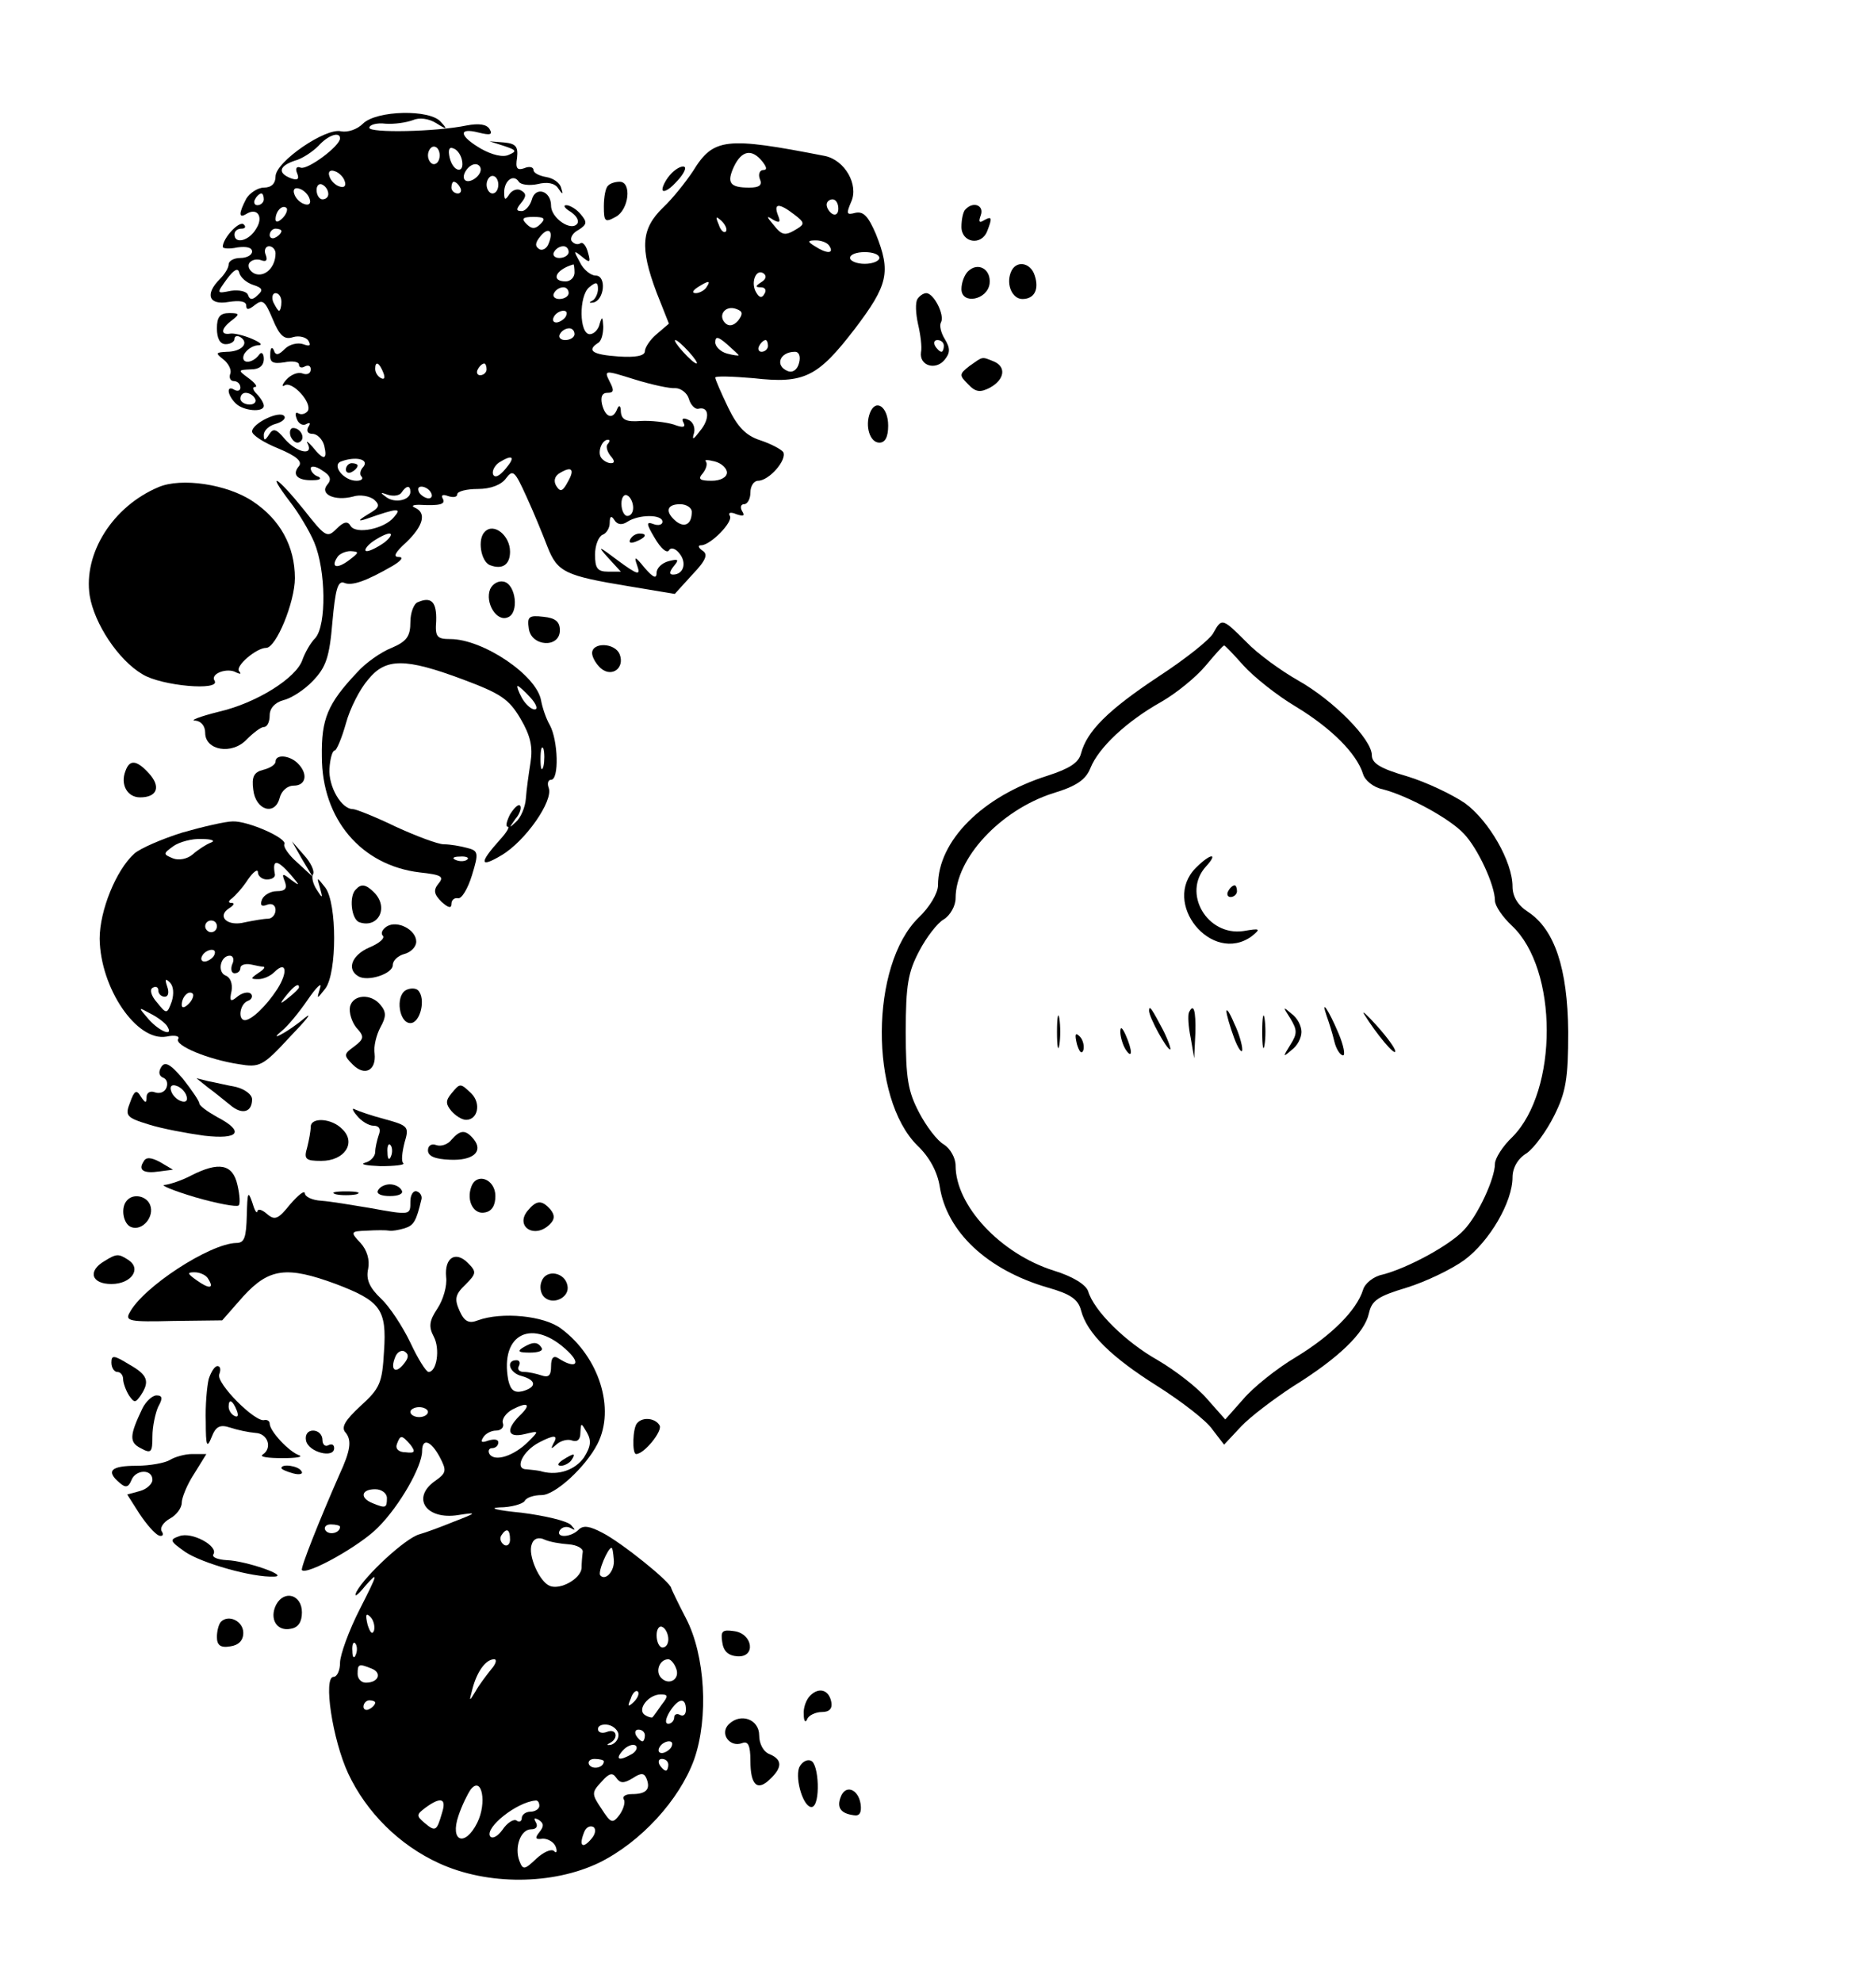 <?xml version="1.0" standalone="no"?>
<!DOCTYPE svg PUBLIC "-//W3C//DTD SVG 20010904//EN"
 "http://www.w3.org/TR/2001/REC-SVG-20010904/DTD/svg10.dtd">
<svg version="1.0" xmlns="http://www.w3.org/2000/svg"
 width="320pt" height="338pt" viewBox="0 0 320 338"
 preserveAspectRatio="xMidYMid meet">

<g transform="translate(0,338) scale(0.1,-0.1)"
fill="#000000" stroke="none">
<path d="M619 3169 c-10 -10 -26 -15 -37 -13 -26 7 -112 -52 -112 -77 0 -12
-7 -19 -20 -19 -10 0 -24 -9 -30 -19 -13 -25 -13 -34 0 -26 19 12 30 -5 17
-25 -12 -21 -37 -27 -37 -10 0 6 5 10 12 10 6 0 8 3 4 7 -7 8 -36 -23 -36 -38
0 -3 11 -4 25 -1 15 2 25 0 25 -7 0 -6 -9 -11 -20 -11 -11 0 -20 -5 -20 -11 0
-6 -7 -17 -15 -25 -26 -26 -19 -45 15 -39 19 3 30 1 30 -6 0 -8 4 -8 15 1 13
10 17 7 30 -24 12 -29 20 -36 35 -31 10 3 22 0 26 -6 5 -9 2 -10 -9 -6 -9 3
-23 0 -31 -8 -11 -11 -16 -12 -19 -2 -3 6 -6 4 -6 -7 -1 -14 4 -17 24 -14 14
3 25 1 25 -4 0 -5 5 -6 10 -3 6 3 10 1 10 -5 0 -7 -6 -10 -14 -7 -8 3 -20 -2
-28 -11 -7 -8 -8 -13 -2 -9 13 7 47 -30 39 -44 -4 -5 -11 -7 -16 -4 -5 3 -6
-1 -3 -9 3 -9 11 -13 17 -9 6 3 7 1 3 -5 -4 -7 -1 -12 7 -12 8 0 17 -9 20 -20
6 -25 -1 -26 -20 -2 -8 9 -12 11 -8 5 10 -21 -19 -15 -39 8 -15 18 -20 19 -27
8 -7 -11 -9 -11 -9 -1 0 8 9 16 20 19 11 3 18 9 15 13 -7 11 -55 -12 -55 -26
0 -6 20 -19 45 -29 31 -13 41 -22 35 -30 -13 -15 -2 -25 24 -24 12 0 15 3 9 6
-7 2 -13 9 -13 14 0 5 9 4 19 -3 15 -9 17 -16 9 -25 -13 -16 13 -28 44 -20 12
4 28 1 36 -5 11 -10 9 -14 -10 -25 -18 -11 -18 -13 -3 -8 54 19 61 19 47 3
-16 -20 -65 -30 -74 -15 -5 9 -12 7 -24 -5 -16 -16 -19 -14 -56 33 -45 56 -65
68 -24 14 15 -19 34 -51 42 -70 20 -48 21 -141 2 -163 -9 -9 -18 -26 -22 -37
-10 -31 -78 -74 -143 -89 -32 -8 -50 -15 -40 -15 10 -1 17 -9 17 -21 0 -30 46
-38 71 -11 11 11 24 21 29 21 6 0 10 9 10 20 0 12 9 22 24 26 13 3 36 18 50
33 22 23 28 40 33 100 5 55 9 71 20 67 13 -6 38 3 83 29 15 9 19 15 10 15 -10
0 -6 8 13 25 29 28 35 50 15 59 -7 3 -4 5 7 5 36 -2 46 1 40 11 -3 6 1 7 9 4
9 -3 16 -2 16 3 0 5 16 9 35 9 22 0 40 7 48 18 12 16 15 13 35 -31 12 -26 28
-65 36 -86 17 -43 30 -49 139 -67 l78 -13 30 33 c24 25 27 35 17 41 -7 5 -8 9
-2 9 16 0 55 40 49 50 -4 6 2 7 11 3 12 -4 15 -3 10 5 -4 7 -2 12 3 12 6 0 11
9 11 20 0 11 6 20 13 20 19 0 50 36 43 49 -4 5 -21 14 -39 20 -25 8 -39 23
-55 56 -12 25 -22 48 -22 51 0 3 29 2 65 -1 87 -10 110 2 173 84 57 75 62 97
36 162 -13 30 -21 39 -35 36 -15 -4 -16 -2 -7 19 13 29 -11 71 -45 78 -169 33
-190 31 -225 -26 -12 -18 -34 -46 -51 -62 -37 -36 -40 -68 -11 -145 l21 -53
-21 -18 c-11 -9 -20 -23 -20 -29 0 -8 -16 -11 -45 -9 -44 3 -55 10 -35 23 6 3
9 16 9 28 -1 17 -2 18 -6 5 -2 -10 -10 -18 -17 -18 -18 0 -19 65 -1 80 12 10
15 9 15 -3 0 -8 -5 -18 -10 -20 -6 -3 -5 -4 2 -3 19 4 23 46 4 46 -8 0 -21 10
-27 23 -11 20 -11 21 4 9 13 -11 15 -10 10 7 -3 12 -9 19 -13 16 -5 -3 -11 -1
-15 4 -3 5 2 14 12 19 14 9 15 13 4 26 -7 9 -19 16 -25 16 -6 0 -3 -5 7 -11 9
-6 15 -14 12 -20 -10 -15 -45 9 -45 30 0 26 -27 34 -33 10 -3 -10 -11 -19 -17
-19 -10 0 -10 3 -1 14 9 11 9 16 0 21 -6 4 -15 1 -20 -6 -7 -11 -9 -11 -9 3 0
20 16 32 25 18 3 -5 18 -7 32 -4 16 4 29 2 35 -7 8 -12 9 -11 5 1 -2 8 -13 16
-25 18 -12 2 -22 7 -22 12 0 5 -7 7 -16 3 -12 -4 -15 0 -12 18 2 19 -2 24 -22
26 l-25 2 25 -8 c21 -7 22 -9 8 -15 -10 -5 -29 0 -47 10 -38 22 -40 37 -5 28
20 -5 25 -4 19 6 -5 8 -18 10 -39 6 -53 -11 -166 -13 -166 -4 0 5 12 9 28 7
15 -1 35 2 46 6 11 5 27 3 40 -5 19 -12 20 -11 8 2 -18 22 -110 20 -133 -3z
m-39 -25 c0 -13 -55 -54 -67 -50 -7 3 -10 -1 -6 -10 4 -10 0 -12 -11 -8 -23 9
-20 21 7 30 12 3 30 15 40 25 17 19 37 25 37 13z m170 -29 c0 -8 -4 -15 -10
-15 -5 0 -10 7 -10 15 0 8 5 15 10 15 6 0 10 -7 10 -15z m38 -8 c5 -24 -15
-21 -21 4 -3 13 -1 19 6 16 7 -2 13 -11 15 -20z m512 -2 c8 -10 9 -15 2 -15
-6 0 -9 -7 -6 -15 5 -11 -1 -15 -18 -15 -33 0 -39 8 -26 36 13 27 30 31 48 9z
m-480 -14 c0 -12 -20 -25 -27 -18 -7 7 6 27 18 27 5 0 9 -4 9 -9z m-232 -20
c3 -8 -1 -12 -9 -9 -7 2 -15 10 -17 17 -3 8 1 12 9 9 7 -2 15 -10 17 -17z
m262 -6 c0 -8 -4 -15 -10 -15 -5 0 -10 7 -10 15 0 8 5 15 10 15 6 0 10 -7 10
-15z m-290 -16 c0 -5 -4 -9 -10 -9 -5 0 -10 7 -10 16 0 8 5 12 10 9 6 -3 10
-10 10 -16z m225 11 c3 -5 1 -10 -4 -10 -6 0 -11 5 -11 10 0 6 2 10 4 10 3 0
8 -4 11 -10z m-257 -19 c3 -8 -1 -12 -9 -9 -7 2 -15 10 -17 17 -3 8 1 12 9 9
7 -2 15 -10 17 -17z m-78 -1 c0 -5 -5 -10 -11 -10 -5 0 -7 5 -4 10 3 6 8 10
11 10 2 0 4 -4 4 -10z m980 -16 c0 -8 -4 -12 -10 -9 -5 3 -10 10 -10 16 0 5 5
9 10 9 6 0 10 -7 10 -16z m-948 -16 c-7 -7 -12 -8 -12 -2 0 14 12 26 19 19 2
-3 -1 -11 -7 -17z m873 6 c17 -13 18 -16 5 -24 -21 -13 -26 -12 -41 7 -12 14
-12 16 0 8 11 -6 13 -4 8 8 -8 21 2 21 28 1z m-433 -16 c-9 -9 -15 -9 -24 0
-9 9 -7 12 12 12 19 0 21 -3 12 -12z m316 -13 c-3 -3 -9 2 -12 12 -6 14 -5 15
5 6 7 -7 10 -15 7 -18z m-758 1 c0 -3 -4 -8 -10 -11 -5 -3 -10 -1 -10 4 0 6 5
11 10 11 6 0 10 -2 10 -4z m456 -21 c-3 -9 -11 -13 -16 -10 -8 5 -7 11 1 21
14 18 24 11 15 -11z m479 -5 c8 -13 -5 -13 -25 0 -13 8 -13 10 2 10 9 0 20 -4
23 -10z m-945 -12 c0 -24 -18 -41 -35 -35 -9 4 -13 12 -10 18 4 6 13 8 21 5 8
-3 11 0 7 10 -3 7 0 14 6 14 6 0 11 -6 11 -12z m500 2 c0 -5 -7 -10 -16 -10
-8 0 -12 5 -9 10 3 6 10 10 16 10 5 0 9 -4 9 -10z m530 -10 c0 -5 -11 -10 -25
-10 -14 0 -25 5 -25 10 0 6 11 10 25 10 14 0 25 -4 25 -10z m-1068 -46 c16 -5
17 -9 8 -17 -9 -9 -14 -9 -17 0 -2 6 -15 9 -29 7 -25 -5 -25 -5 -7 20 12 16
19 20 21 11 2 -8 12 -17 24 -21z m548 21 c0 -8 -7 -15 -15 -15 -26 0 -18 20
13 29 1 1 2 -6 2 -14z m319 -16 c-11 -7 -11 -9 -1 -9 7 0 10 -5 6 -11 -4 -8
-9 -7 -14 2 -10 16 -1 41 12 33 6 -4 5 -10 -3 -15z m-94 -9 c-3 -5 -12 -10
-18 -10 -7 0 -6 4 3 10 19 12 23 12 15 0z m-235 -10 c0 -5 -7 -10 -16 -10 -8
0 -12 5 -9 10 3 6 10 10 16 10 5 0 9 -4 9 -10z m-490 -15 c0 -8 -2 -15 -4 -15
-2 0 -6 7 -10 15 -3 8 -1 15 4 15 6 0 10 -7 10 -15z m779 -32 c-8 -9 -16 -10
-22 -4 -13 13 0 31 19 24 11 -4 12 -8 3 -20z m-294 7 c-3 -5 -11 -10 -16 -10
-6 0 -7 5 -4 10 3 6 11 10 16 10 6 0 7 -4 4 -10z m15 -30 c0 -5 -7 -10 -16
-10 -8 0 -12 5 -9 10 3 6 10 10 16 10 5 0 9 -4 9 -10z m280 -36 c0 -1 -9 0
-20 3 -11 3 -20 12 -20 19 0 11 5 10 20 -3 11 -10 20 -18 20 -19z m-85 6 c10
-11 16 -20 13 -20 -3 0 -13 9 -23 20 -10 11 -16 20 -13 20 3 0 13 -9 23 -20z
m135 10 c0 -5 -5 -10 -11 -10 -5 0 -7 5 -4 10 3 6 8 10 11 10 2 0 4 -4 4 -10z
m53 -29 c-3 -12 -11 -17 -19 -14 -23 9 -14 33 12 33 7 0 10 -8 7 -19z m-709
-17 c3 -8 2 -12 -4 -9 -6 3 -10 10 -10 16 0 14 7 11 14 -7z m176 6 c0 -5 -5
-10 -11 -10 -5 0 -7 5 -4 10 3 6 8 10 11 10 2 0 4 -4 4 -10z m322 -32 c9 0 20
-8 23 -18 3 -11 11 -19 17 -17 18 4 19 -18 2 -38 -12 -16 -14 -16 -10 -3 2 9
-2 19 -10 22 -9 4 -12 2 -8 -5 4 -8 -1 -9 -17 -3 -13 4 -39 7 -56 6 -25 -2
-33 2 -34 16 0 10 -3 12 -6 5 -7 -19 -20 -16 -26 7 -3 13 0 20 9 20 11 0 12 4
4 19 -10 20 -9 20 42 4 29 -9 61 -16 70 -15z m-115 -95 c-4 -3 -2 -12 4 -20 8
-9 8 -13 1 -13 -6 0 -14 5 -17 10 -6 10 2 30 12 30 4 0 3 -3 0 -7z m-417 -39
c-6 -6 -7 -14 -3 -17 3 -4 -1 -7 -9 -7 -22 0 -43 27 -26 33 24 9 48 4 38 -9z
m242 -4 c-10 -12 -18 -16 -21 -9 -2 6 3 15 10 20 24 15 29 10 11 -11z m378 -6
c0 -8 -11 -14 -26 -14 -21 0 -24 3 -15 13 6 8 8 16 5 20 -3 3 3 3 15 0 12 -3
21 -12 21 -19z m-271 -15 c-9 -17 -13 -19 -20 -8 -5 8 -3 16 4 21 22 14 28 8
16 -13z m-269 -18 c0 -14 -26 -20 -41 -9 -11 8 -11 9 3 4 10 -3 20 -1 23 4 8
12 15 13 15 1z m35 -1 c3 -5 2 -10 -4 -10 -5 0 -13 5 -16 10 -3 6 -2 10 4 10
5 0 13 -4 16 -10z m345 -26 c0 -8 -4 -14 -10 -14 -5 0 -10 9 -10 21 0 11 5 17
10 14 6 -3 10 -13 10 -21z m100 -7 c0 -21 -12 -28 -27 -16 -19 16 -16 29 7 29
11 0 20 -6 20 -13z m-110 -17 c20 13 60 13 60 0 0 -5 -7 -7 -15 -4 -13 5 -13
1 2 -24 10 -17 20 -26 24 -21 3 6 11 4 18 -5 13 -16 7 -36 -11 -36 -7 0 -6 5
1 14 10 12 8 13 -8 9 -12 -3 -21 -12 -21 -20 0 -11 -6 -8 -20 8 -17 21 -19 21
-13 4 6 -17 1 -16 -33 9 -33 25 -36 26 -17 5 l22 -24 -22 0 c-18 0 -22 6 -22
29 0 16 6 31 13 34 6 2 12 11 12 20 0 12 3 13 8 5 5 -8 13 -9 22 -3z m-414
-35 c-11 -8 -25 -15 -30 -15 -6 0 -2 7 8 15 11 8 25 15 30 15 6 0 2 -7 -8 -15z
m-60 -30 c-21 -16 -32 -13 -21 4 3 6 14 11 23 11 15 -1 15 -2 -2 -15z"/>
<path d="M590 2579 c0 -5 5 -7 10 -4 6 3 10 8 10 11 0 2 -4 4 -10 4 -5 0 -10
-5 -10 -11z"/>
<path d="M1075 2460 c-3 -6 1 -7 9 -4 18 7 21 14 7 14 -6 0 -13 -4 -16 -10z"/>
<path d="M1146 3085 c-9 -9 -16 -22 -16 -28 0 -6 10 -2 22 11 12 12 19 24 16
27 -3 3 -13 -1 -22 -10z"/>
<path d="M1037 3063 c-4 -3 -7 -19 -7 -35 0 -26 2 -28 20 -18 23 12 28 60 7
60 -8 0 -17 -3 -20 -7z"/>
<path d="M1647 3023 c-4 -3 -7 -17 -7 -30 0 -27 34 -33 44 -7 9 23 8 26 -6 18
-8 -5 -9 -2 -5 9 6 17 -13 24 -26 10z"/>
<path d="M1651 2917 c-6 -6 -11 -19 -11 -30 0 -27 44 -19 48 9 3 25 -20 38
-37 21z"/>
<path d="M1724 2915 c-8 -21 3 -45 20 -45 20 0 29 16 21 40 -7 23 -33 27 -41
5z"/>
<path d="M1565 2870 c-4 -6 -3 -25 1 -43 4 -17 7 -39 5 -48 -3 -23 25 -31 40
-13 10 12 10 20 1 35 -7 11 -10 24 -7 29 7 12 -12 50 -25 50 -5 0 -12 -5 -15
-10z m45 -80 c0 -5 -2 -10 -4 -10 -3 0 -8 5 -11 10 -3 6 -1 10 4 10 6 0 11 -4
11 -10z"/>
<path d="M370 2820 c0 -17 5 -27 15 -27 8 0 15 4 15 9 0 5 5 6 10 3 16 -10 2
-25 -23 -25 -19 -1 -20 -2 -6 -13 9 -7 14 -18 12 -24 -3 -7 0 -13 6 -13 6 0
11 -5 11 -11 0 -5 -4 -7 -10 -4 -14 9 -13 -8 2 -23 13 -13 48 -16 48 -4 0 4
-5 13 -12 20 -7 7 -8 12 -3 12 5 0 0 7 -11 15 -19 14 -18 14 4 15 14 0 22 6
22 18 0 9 -4 13 -8 7 -12 -16 -32 -16 -26 0 4 8 14 15 23 16 10 0 7 4 -9 11
-14 6 -31 10 -37 9 -18 -3 -16 9 3 23 13 10 13 12 -5 12 -16 0 -21 -7 -21 -26z
m65 -120 c3 -5 -1 -10 -9 -10 -9 0 -16 5 -16 10 0 6 4 10 9 10 6 0 13 -4 16
-10z"/>
<path d="M1654 2756 c-18 -14 -18 -16 -3 -31 13 -14 21 -15 38 -6 25 14 28 36
5 45 -20 8 -17 8 -40 -8z"/>
<path d="M1484 2676 c-9 -23 0 -51 16 -51 10 0 15 10 15 29 0 32 -21 47 -31
22z"/>
<path d="M496 2635 c4 -8 10 -12 15 -9 11 6 2 24 -11 24 -5 0 -7 -7 -4 -15z"/>
<path d="M270 2549 c-78 -33 -128 -113 -117 -185 8 -48 49 -110 90 -134 32
-20 134 -29 123 -11 -8 12 22 23 37 14 7 -3 9 -3 5 2 -8 8 29 40 46 40 17 0
49 78 49 119 0 54 -25 100 -72 131 -43 29 -122 41 -161 24z"/>
<path d="M827 2473 c-13 -12 -7 -51 9 -57 21 -8 34 1 34 23 0 28 -28 50 -43
34z"/>
<path d="M836 2375 c-9 -23 11 -56 30 -48 20 7 14 57 -7 61 -9 2 -19 -4 -23
-13z"/>
<path d="M713 2353 c-7 -2 -13 -18 -13 -34 0 -24 -6 -33 -32 -44 -18 -7 -45
-26 -59 -42 -50 -53 -61 -79 -60 -143 0 -107 67 -186 167 -198 37 -4 42 -7 32
-19 -9 -11 -8 -18 5 -31 11 -10 17 -12 17 -4 0 7 5 11 11 10 6 -2 17 16 24 39
12 39 11 42 -9 47 -11 3 -29 6 -39 6 -10 0 -47 14 -82 30 -35 17 -68 30 -73
30 -20 0 -42 39 -40 69 1 17 5 31 9 31 3 0 12 21 19 46 7 26 24 59 38 75 30
37 63 37 162 0 64 -24 78 -33 98 -67 17 -29 21 -48 17 -74 -3 -19 -7 -47 -8
-62 -1 -15 -9 -33 -17 -40 -12 -11 -12 -11 -1 5 8 9 11 20 8 23 -3 3 -10 -4
-17 -15 -6 -12 -8 -21 -4 -21 4 0 -2 -10 -13 -22 -36 -40 -35 -49 2 -27 41 24
89 93 81 115 -3 8 -1 14 4 14 14 0 12 67 -2 93 -7 12 -13 31 -15 42 -7 43 -99
105 -155 105 -23 0 -26 4 -24 31 1 32 -8 42 -31 32z m192 -163 c10 -11 13 -20
7 -20 -6 0 -16 9 -22 20 -6 11 -9 20 -7 20 2 0 12 -9 22 -20z m22 -117 c-3
-10 -5 -4 -5 12 0 17 2 24 5 18 2 -7 2 -21 0 -30z m-130 -159 c-3 -3 -12 -4
-19 -1 -8 3 -5 6 6 6 11 1 17 -2 13 -5z"/>
<path d="M902 2308 c4 -31 53 -34 53 -3 0 15 -8 21 -28 23 -25 3 -28 0 -25
-20z"/>
<path d="M2070 2301 c-5 -11 -48 -45 -94 -75 -86 -57 -122 -93 -132 -131 -4
-16 -20 -26 -57 -38 -111 -35 -187 -111 -187 -187 0 -13 -14 -37 -33 -55 -83
-81 -84 -308 -2 -389 21 -20 34 -45 38 -70 12 -77 81 -142 184 -172 39 -11 52
-20 57 -39 10 -39 52 -80 130 -129 41 -26 84 -59 94 -74 l20 -26 29 31 c16 17
56 47 88 68 79 49 123 92 130 125 5 22 15 29 65 44 32 10 76 31 98 47 43 32
82 99 82 141 0 16 9 32 24 41 13 9 34 38 47 64 20 40 24 63 24 143 -1 108 -23
175 -69 205 -17 11 -26 26 -26 43 0 42 -40 112 -81 142 -22 15 -66 36 -99 46
-45 13 -60 22 -60 36 0 27 -65 93 -125 127 -30 17 -70 46 -89 66 -41 41 -42
41 -56 16z m51 -56 c17 -19 57 -51 89 -70 61 -37 104 -80 115 -115 3 -11 18
-23 33 -26 43 -11 115 -50 139 -76 24 -25 53 -88 53 -114 0 -9 13 -28 29 -43
79 -74 79 -281 1 -360 -17 -16 -30 -37 -30 -46 0 -25 -29 -88 -53 -113 -24
-26 -96 -65 -139 -76 -15 -3 -30 -15 -33 -26 -11 -35 -54 -78 -115 -115 -32
-19 -72 -51 -89 -71 l-31 -35 -31 35 c-17 20 -55 49 -84 66 -55 31 -109 84
-119 118 -4 11 -26 25 -59 35 -91 29 -167 111 -167 179 0 13 -9 29 -20 36 -11
6 -30 31 -42 54 -19 36 -23 58 -23 138 0 80 4 102 23 138 12 23 31 48 42 54
11 7 20 23 20 36 0 68 76 150 166 179 40 12 56 23 64 43 14 35 62 80 121 113
26 15 59 42 75 61 16 19 30 35 32 35 1 1 16 -15 33 -34z"/>
<path d="M2040 1900 c-60 -60 27 -166 95 -117 16 13 15 14 -14 9 -62 -9 -105
65 -64 110 22 24 8 23 -17 -2z"/>
<path d="M2095 1860 c-3 -5 -1 -10 4 -10 6 0 11 5 11 10 0 6 -2 10 -4 10 -3 0
-8 -4 -11 -10z"/>
<path d="M1803 1620 c0 -25 2 -35 4 -22 2 12 2 32 0 45 -2 12 -4 2 -4 -23z"/>
<path d="M1960 1656 c0 -11 30 -66 36 -66 2 0 -3 15 -12 33 -19 36 -24 44 -24
33z"/>
<path d="M2028 1653 c-2 -5 -1 -24 3 -43 l6 -35 2 43 c1 39 -3 52 -11 35z"/>
<path d="M2092 1655 c0 -5 6 -26 13 -45 7 -19 14 -28 14 -20 0 8 -6 29 -14 45
-7 17 -13 26 -13 20z"/>
<path d="M2153 1620 c0 -25 2 -35 4 -22 2 12 2 32 0 45 -2 12 -4 2 -4 -23z"/>
<path d="M2201 1643 c12 -20 12 -26 0 -45 -13 -21 -13 -22 2 -9 10 7 17 21 17
31 0 10 -7 24 -17 31 -15 13 -15 12 -2 -8z"/>
<path d="M2263 1647 c4 -11 10 -30 13 -43 3 -13 10 -24 15 -24 4 0 1 17 -8 38
-16 38 -31 61 -20 29z"/>
<path d="M2327 1650 c21 -34 53 -72 53 -63 0 5 -14 24 -31 43 -17 19 -27 28
-22 20z"/>
<path d="M1911 1620 c0 -8 4 -22 9 -30 12 -18 12 -2 0 25 -6 13 -9 15 -9 5z"/>
<path d="M1837 1599 c4 -13 8 -18 11 -10 2 7 -1 18 -6 23 -8 8 -9 4 -5 -13z"/>
<path d="M1010 2266 c0 -7 7 -19 15 -26 19 -16 41 1 32 24 -8 20 -47 21 -47 2z"/>
<path d="M470 2081 c0 -5 -9 -11 -21 -14 -16 -4 -20 -12 -17 -34 4 -35 37 -45
45 -14 3 12 13 21 24 21 21 0 25 20 7 38 -14 14 -38 16 -38 3z"/>
<path d="M214 2065 c-9 -23 3 -45 25 -45 29 0 36 18 15 41 -21 23 -33 24 -40
4z"/>
<path d="M311 1960 c-35 -11 -72 -27 -82 -36 -31 -28 -59 -97 -59 -145 1 -84
63 -176 114 -167 14 3 23 1 20 -4 -7 -11 51 -35 103 -43 36 -6 41 -4 88 47 28
29 39 43 25 32 -14 -12 -32 -24 -40 -28 -11 -6 -11 -4 1 6 9 7 29 31 44 53 15
22 25 31 21 20 -6 -20 -6 -20 9 -1 20 27 20 145 0 172 -15 19 -15 19 -9 -1 5
-18 4 -18 -6 -2 -6 9 -9 21 -6 26 3 5 -4 20 -15 32 l-21 24 17 -30 18 -30 -26
24 c-15 13 -24 27 -22 31 6 10 -62 40 -88 39 -12 0 -51 -9 -86 -19z m49 -17
c-8 -3 -22 -12 -31 -20 -9 -8 -24 -11 -34 -7 -17 7 -17 8 1 21 10 7 32 13 48
12 17 0 24 -3 16 -6z m136 -55 c16 -19 16 -20 1 -9 -15 12 -17 12 -11 -3 4
-11 1 -16 -14 -16 -11 0 -22 -7 -25 -14 -4 -10 -1 -13 9 -9 8 3 14 -1 14 -9 0
-8 -6 -15 -13 -15 -7 0 -24 -3 -39 -6 -30 -8 -49 10 -27 24 8 5 10 9 4 9 -6 0
-6 3 1 8 5 4 18 18 27 32 9 13 17 19 17 12 0 -6 7 -12 15 -12 8 0 14 3 14 8
-5 27 3 27 27 0z m-126 -88 c0 -5 -4 -10 -10 -10 -5 0 -10 5 -10 10 0 6 5 10
10 10 6 0 10 -4 10 -10z m-5 -50 c-3 -5 -11 -10 -16 -10 -6 0 -7 5 -4 10 3 6
11 10 16 10 6 0 7 -4 4 -10z m31 -15 c-3 -8 -1 -15 4 -15 6 0 10 4 10 9 0 5 8
8 18 6 9 -2 19 -4 22 -4 3 -1 -2 -6 -10 -11 -13 -9 -13 -10 1 -10 8 0 20 5 27
12 20 20 24 1 5 -29 -19 -29 -43 -52 -55 -53 -13 0 -9 28 5 33 6 2 9 8 5 12
-4 4 -14 2 -22 -4 -13 -11 -15 -9 -11 9 2 12 -2 23 -10 26 -15 6 -9 34 7 34 6
0 8 -7 4 -15z m-103 -63 c-8 -22 -9 -22 -25 -2 -10 11 -13 22 -8 25 6 4 10 1
10 -4 0 -6 5 -11 11 -11 6 0 8 7 4 18 -4 12 -3 14 5 6 6 -6 7 -19 3 -32z m217
24 c0 -2 -8 -10 -17 -17 -16 -13 -17 -12 -4 4 13 16 21 21 21 13z m-188 -28
c-7 -7 -12 -8 -12 -2 0 14 12 26 19 19 2 -3 -1 -11 -7 -17z m-37 -38 c12 -19
-12 -10 -31 11 -19 22 -19 22 3 10 12 -6 25 -16 28 -21z"/>
<path d="M607 1863 c-12 -11 -8 -51 6 -56 32 -11 51 25 25 51 -14 14 -22 15
-31 5z"/>
<path d="M660 1800 c-8 -5 -11 -12 -7 -16 4 -4 -6 -13 -23 -20 -30 -13 -39
-37 -19 -49 16 -10 59 4 59 19 0 8 9 16 20 19 11 3 20 12 20 21 0 20 -32 37
-50 26z"/>
<path d="M692 1691 c-18 -11 -11 -56 8 -56 17 0 27 42 13 56 -4 4 -14 4 -21 0z"/>
<path d="M597 1663 c-2 -10 3 -26 11 -36 14 -15 13 -19 -4 -32 -18 -13 -18
-15 -2 -31 20 -20 40 -10 37 19 -2 12 3 32 10 45 10 18 10 26 0 38 -16 20 -47
18 -52 -3z"/>
<path d="M275 1560 c-5 -8 -4 -15 3 -18 6 -2 9 -9 6 -17 -3 -8 -12 -11 -20 -8
-8 3 -14 -1 -14 -8 0 -11 -2 -11 -10 1 -7 12 -11 10 -18 -10 -9 -23 -7 -26 32
-38 22 -7 65 -15 94 -19 60 -7 70 7 22 32 -16 9 -30 19 -30 23 0 4 -13 23 -28
42 -22 26 -31 30 -37 20z m43 -49 c3 -8 -1 -12 -9 -9 -7 2 -15 10 -17 17 -3 8
1 12 9 9 7 -2 15 -10 17 -17z"/>
<path d="M355 1525 c11 -8 28 -22 38 -30 20 -17 37 -12 37 10 0 8 -12 17 -27
21 -16 3 -37 8 -48 10 l-20 5 20 -16z"/>
<path d="M770 1515 c-10 -12 -10 -18 0 -30 7 -8 18 -15 25 -15 20 0 26 28 9
45 -19 18 -19 18 -34 0z"/>
<path d="M609 1477 c7 -9 20 -17 28 -17 10 0 13 -6 9 -16 -3 -9 -6 -22 -6 -29
0 -7 -8 -16 -17 -18 -10 -3 2 -5 26 -6 24 0 42 2 39 5 -4 3 -2 19 2 35 8 27 7
29 -33 40 -23 6 -46 14 -52 17 -5 3 -4 -2 4 -11z m58 -69 c-3 -8 -6 -5 -6 6
-1 11 2 17 5 13 3 -3 4 -12 1 -19z"/>
<path d="M530 1458 c0 -7 -3 -23 -6 -35 -6 -20 -3 -23 24 -23 40 0 60 31 36
54 -18 19 -54 21 -54 4z"/>
<path d="M770 1436 c-6 -8 -18 -12 -26 -9 -8 3 -14 -1 -14 -9 0 -10 12 -15 37
-16 40 -2 58 14 41 35 -14 17 -23 16 -38 -1z"/>
<path d="M245 1399 c-10 -15 0 -21 27 -17 l23 3 -22 13 c-15 8 -24 9 -28 1z"/>
<path d="M326 1375 c-15 -8 -36 -15 -45 -16 -9 0 15 -10 52 -21 38 -11 71 -17
74 -14 3 2 2 18 -2 35 -8 36 -32 40 -79 16z"/>
<path d="M804 1356 c-9 -24 4 -48 23 -44 12 2 18 12 18 28 0 29 -32 41 -41 16z"/>
<path d="M645 1350 c-4 -6 5 -10 20 -10 15 0 24 4 20 10 -3 6 -12 10 -20 10
-8 0 -17 -4 -20 -10z"/>
<path d="M421 1308 c-1 -39 -4 -48 -18 -48 -45 -1 -159 -75 -182 -119 -8 -14
0 -16 74 -14 l84 1 36 41 c44 48 74 52 158 21 76 -29 87 -43 82 -115 -3 -54
-7 -63 -40 -93 -27 -25 -34 -37 -25 -46 10 -13 8 -30 -11 -71 -33 -75 -67
-160 -64 -163 9 -9 100 42 130 73 37 37 75 104 75 130 0 23 15 18 30 -10 12
-23 12 -27 -8 -41 -41 -29 -15 -67 40 -58 32 5 32 4 -7 -11 -22 -9 -49 -19
-60 -22 -24 -7 -92 -70 -107 -98 -5 -11 2 -6 15 10 23 26 22 22 -9 -39 -19
-37 -34 -79 -34 -92 0 -13 -5 -24 -11 -24 -18 0 -2 -107 25 -165 31 -66 87
-122 155 -153 83 -38 194 -37 273 1 71 35 137 107 162 176 25 71 19 178 -14
241 -13 25 -24 48 -25 51 0 10 -86 79 -118 95 -21 11 -32 13 -40 5 -14 -14
-40 -14 -32 -1 4 6 12 7 18 4 9 -5 9 -4 1 5 -7 7 -45 16 -85 21 -41 4 -57 8
-37 9 20 0 40 6 43 11 3 6 16 10 29 10 23 0 75 48 95 87 31 60 3 149 -62 197
-29 22 -101 29 -142 14 -15 -6 -23 -2 -31 16 -9 20 -8 28 10 45 19 19 19 22 4
37 -21 21 -40 9 -37 -24 2 -15 -5 -39 -15 -54 -14 -21 -15 -31 -6 -48 11 -21
5 -60 -9 -60 -4 0 -18 22 -31 50 -13 27 -35 61 -50 75 -20 19 -26 33 -22 51 3
15 -2 32 -13 44 -18 19 -17 20 11 21 16 1 33 1 38 0 4 -1 16 1 26 4 16 5 20
12 29 50 1 5 -2 11 -8 13 -6 2 -11 -6 -11 -17 0 -24 1 -24 -71 -11 -30 5 -66
11 -81 12 -16 1 -28 7 -28 13 -1 5 -11 -3 -25 -19 -20 -25 -26 -28 -39 -17 -9
8 -16 10 -17 5 -1 -5 -5 2 -9 16 -7 20 -8 16 -9 -22z m-66 -109 c11 -17 2 -18
-19 -3 -17 12 -17 14 -4 14 9 0 20 -5 23 -11z m614 -124 c23 -22 12 -30 -16
-12 -9 6 -13 1 -13 -13 0 -16 -4 -20 -16 -16 -9 3 -22 6 -30 6 -9 0 -12 5 -9
10 3 6 1 10 -4 10 -19 0 -12 -22 9 -27 25 -7 26 -19 1 -26 -14 -3 -20 2 -24
19 -15 80 42 107 102 49z m-280 -21 c-14 -18 -24 -11 -15 11 3 9 11 13 16 10
8 -5 7 -11 -1 -21z m197 -89 c-24 -24 -20 -38 9 -31 25 6 25 6 6 -13 -24 -24
-57 -35 -66 -21 -3 5 -1 10 4 10 6 0 11 4 11 10 0 5 -7 6 -17 3 -11 -4 -14 -3
-9 5 4 7 14 12 22 12 9 0 14 6 12 12 -3 7 5 18 16 24 27 14 33 9 12 -11z
m-156 7 c0 -5 -7 -9 -15 -9 -8 0 -15 4 -15 9 0 4 7 8 15 8 8 0 15 -4 15 -8z
m266 -78 c-15 -21 -43 -31 -71 -24 -5 2 -18 3 -27 4 -21 0 -7 31 22 46 25 13
33 13 24 -2 -5 -10 -4 -10 6 -1 7 6 19 9 26 6 9 -3 14 2 14 13 1 18 1 18 11 1
8 -14 7 -24 -5 -43z m-296 22 c9 -12 8 -15 -8 -13 -12 0 -18 6 -15 14 6 16 8
16 23 -1z m-40 -91 c0 -17 -2 -18 -24 -9 -23 9 -20 24 4 24 11 0 20 -7 20 -15z
m-80 -49 c0 -11 -19 -15 -25 -6 -3 5 1 10 9 10 9 0 16 -2 16 -4z m290 -22 c0
-8 -5 -12 -10 -9 -6 4 -8 11 -5 16 9 14 15 11 15 -7z m100 -8 c14 -1 25 -7 24
-13 -1 -7 -2 -20 -2 -28 -2 -18 -36 -37 -54 -30 -18 7 -38 53 -31 71 3 10 12
13 22 8 9 -4 27 -7 41 -8z m77 -26 c2 -19 -14 -37 -23 -27 -5 5 13 47 19 47 2
0 3 -9 4 -20z m-409 -121 c-3 -8 -7 -3 -11 10 -4 17 -3 21 5 13 5 -5 8 -16 6
-23z m502 -15 c0 -8 -4 -14 -10 -14 -5 0 -10 9 -10 21 0 11 5 17 10 14 6 -3
10 -13 10 -21z m-533 -26 c-3 -8 -6 -5 -6 6 -1 11 2 17 5 13 3 -3 4 -12 1 -19z
m231 -25 c-8 -10 -21 -27 -27 -38 -11 -18 -11 -18 -5 5 8 30 23 50 37 50 5 0
3 -8 -5 -17z m315 2 c8 -18 -11 -31 -25 -17 -11 11 -3 32 12 32 4 0 10 -7 13
-15z m-519 -1 c18 -7 12 -24 -10 -24 -8 0 -14 7 -14 15 0 17 2 18 24 9z m447
-57 c-10 -9 -11 -8 -5 6 3 10 9 15 12 12 3 -3 0 -11 -7 -18z m48 -4 c-7 -10
-14 -20 -16 -22 -1 -1 -7 0 -13 4 -14 9 6 35 27 35 13 0 13 -3 2 -17z m-489 3
c0 -3 -4 -8 -10 -11 -5 -3 -10 -1 -10 4 0 6 5 11 10 11 6 0 10 -2 10 -4z m530
-12 c0 -8 -4 -12 -10 -9 -5 3 -10 1 -10 -4 0 -6 -5 -11 -10 -11 -6 0 -5 8 2
20 15 24 28 26 28 4z m-115 -43 c0 -8 -6 -15 -13 -17 -7 -1 -8 0 -2 3 16 8 12
26 -5 19 -8 -3 -15 -1 -15 5 0 6 8 9 18 7 9 -2 17 -10 17 -17z m45 -1 c0 -5
-2 -10 -4 -10 -3 0 -8 5 -11 10 -3 6 -1 10 4 10 6 0 11 -4 11 -10z m-21 -31
c-22 -13 -31 -11 -17 5 7 8 17 12 22 9 4 -3 2 -9 -5 -14z m66 11 c-3 -5 -11
-10 -16 -10 -6 0 -7 5 -4 10 3 6 11 10 16 10 6 0 7 -4 4 -10z m-115 -24 c0
-11 -19 -15 -25 -6 -3 5 1 10 9 10 9 0 16 -2 16 -4z m110 -6 c0 -5 -2 -10 -4
-10 -3 0 -8 5 -11 10 -3 6 -1 10 4 10 6 0 11 -4 11 -10z m-61 -23 c15 10 20 9
24 -1 7 -18 -1 -26 -25 -26 -11 0 -17 -4 -14 -9 3 -4 0 -16 -7 -26 -12 -16
-15 -15 -31 10 -17 25 -17 28 0 46 13 15 19 16 25 7 7 -10 13 -10 28 -1z
m-265 -76 c-21 -42 -47 -32 -32 12 6 18 16 38 21 45 19 24 28 -23 11 -57z
m-60 17 c-9 -31 -11 -33 -30 -17 -14 12 -14 14 2 26 26 19 36 16 28 -9z m166
12 c0 -5 -7 -10 -15 -10 -8 0 -15 -5 -15 -11 0 -5 -4 -8 -9 -4 -5 3 -16 -4
-24 -16 -8 -11 -17 -16 -21 -11 -9 15 45 58 77 61 4 1 7 -3 7 -9z m0 -45 c-8
-10 -7 -13 6 -11 9 0 19 -6 22 -14 3 -8 1 -12 -3 -7 -5 4 -18 -2 -30 -13 -20
-19 -23 -20 -29 -4 -9 23 2 54 20 54 9 0 12 5 8 12 -4 7 -3 8 5 4 9 -6 9 -11
1 -21z m89 -11 c-15 -18 -22 -13 -13 10 3 9 10 13 16 10 5 -3 4 -12 -3 -20z"/>
<path d="M891 1081 c-9 -6 -6 -8 13 -8 14 0 23 3 20 8 -7 11 -15 11 -33 0z"/>
<path d="M960 890 c-9 -6 -10 -10 -3 -10 6 0 15 5 18 10 8 12 4 12 -15 0z"/>
<path d="M573 1343 c9 -2 25 -2 35 0 9 3 1 5 -18 5 -19 0 -27 -2 -17 -5z"/>
<path d="M217 1333 c-12 -12 -7 -41 7 -46 19 -7 40 18 32 38 -6 15 -28 20 -39
8z"/>
<path d="M900 1315 c-22 -27 12 -49 38 -23 8 8 9 15 1 25 -15 17 -24 16 -39
-2z"/>
<path d="M178 1229 c-29 -17 -22 -39 12 -39 34 0 52 26 29 41 -17 11 -20 11
-41 -2z"/>
<path d="M924 1195 c-4 -9 -2 -21 4 -27 15 -15 44 -1 40 19 -4 23 -36 29 -44
8z"/>
<path d="M190 1056 c0 -9 5 -16 10 -16 6 0 10 -6 10 -12 0 -7 5 -20 10 -28 9
-13 11 -13 20 0 16 24 12 35 -20 53 -26 16 -30 16 -30 3z"/>
<path d="M356 1028 c-3 -13 -6 -45 -5 -73 0 -42 2 -46 10 -26 7 18 14 22 32
16 12 -4 31 -8 43 -9 21 -1 29 -26 12 -37 -6 -4 10 -6 34 -6 23 0 36 2 28 5
-17 6 -50 41 -50 54 0 4 -4 7 -9 6 -15 -5 -83 63 -77 78 3 8 2 14 -3 14 -5 0
-11 -10 -15 -22z m48 -54 c3 -8 2 -12 -4 -9 -6 3 -10 10 -10 16 0 14 7 11 14
-7z"/>
<path d="M243 978 c-22 -46 -23 -58 -3 -68 18 -10 20 -7 20 20 0 17 5 40 10
51 8 14 7 19 -3 19 -7 0 -18 -10 -24 -22z"/>
<path d="M1087 953 c-8 -8 -9 -53 -2 -53 14 0 46 40 40 49 -7 12 -28 15 -38 4z"/>
<path d="M522 923 c4 -20 48 -31 48 -13 0 6 -4 8 -10 5 -5 -3 -10 1 -10 9 0 9
-7 16 -16 16 -9 0 -14 -7 -12 -17z"/>
<path d="M290 890 c-8 -5 -34 -10 -57 -10 -44 0 -53 -9 -29 -29 10 -9 15 -8
20 4 7 19 36 20 36 1 0 -7 -10 -16 -21 -19 l-22 -6 21 -33 c12 -18 26 -34 33
-37 6 -2 9 1 5 7 -4 6 3 16 14 22 11 6 20 18 20 27 0 8 9 31 21 49 l21 34 -24
0 c-13 0 -30 -5 -38 -10z"/>
<path d="M480 876 c0 -2 9 -6 20 -9 11 -3 18 -1 14 4 -5 9 -34 13 -34 5z"/>
<path d="M306 760 c-17 -6 -17 -8 10 -27 28 -19 115 -44 152 -42 26 1 -49 27
-81 28 -16 1 -26 5 -23 10 9 14 -37 39 -58 31z"/>
<path d="M471 643 c-12 -24 1 -46 25 -41 13 2 19 12 19 28 0 30 -30 39 -44 13z"/>
<path d="M377 614 c-4 -4 -7 -16 -7 -26 0 -14 6 -19 23 -16 14 2 22 10 22 23
0 20 -25 32 -38 19z"/>
<path d="M1232 579 c2 -15 10 -23 26 -24 32 -2 26 39 -6 43 -20 3 -23 0 -20
-19z"/>
<path d="M1382 488 c-7 -7 -12 -21 -11 -32 0 -12 3 -15 6 -8 2 6 14 12 25 12
13 0 18 6 16 17 -4 21 -21 26 -36 11z"/>
<path d="M1243 439 c-16 -16 2 -40 23 -32 10 4 14 -4 14 -30 0 -42 12 -53 34
-31 21 20 20 33 -1 42 -11 4 -18 18 -18 32 0 28 -32 39 -52 19z"/>
<path d="M1363 365 c-7 -21 8 -69 22 -67 15 3 12 75 -2 79 -7 3 -16 -3 -20
-12z"/>
<path d="M1434 315 c-7 -18 0 -28 22 -31 10 -2 14 4 12 19 -4 26 -26 34 -34
12z"/>
</g>
</svg>
